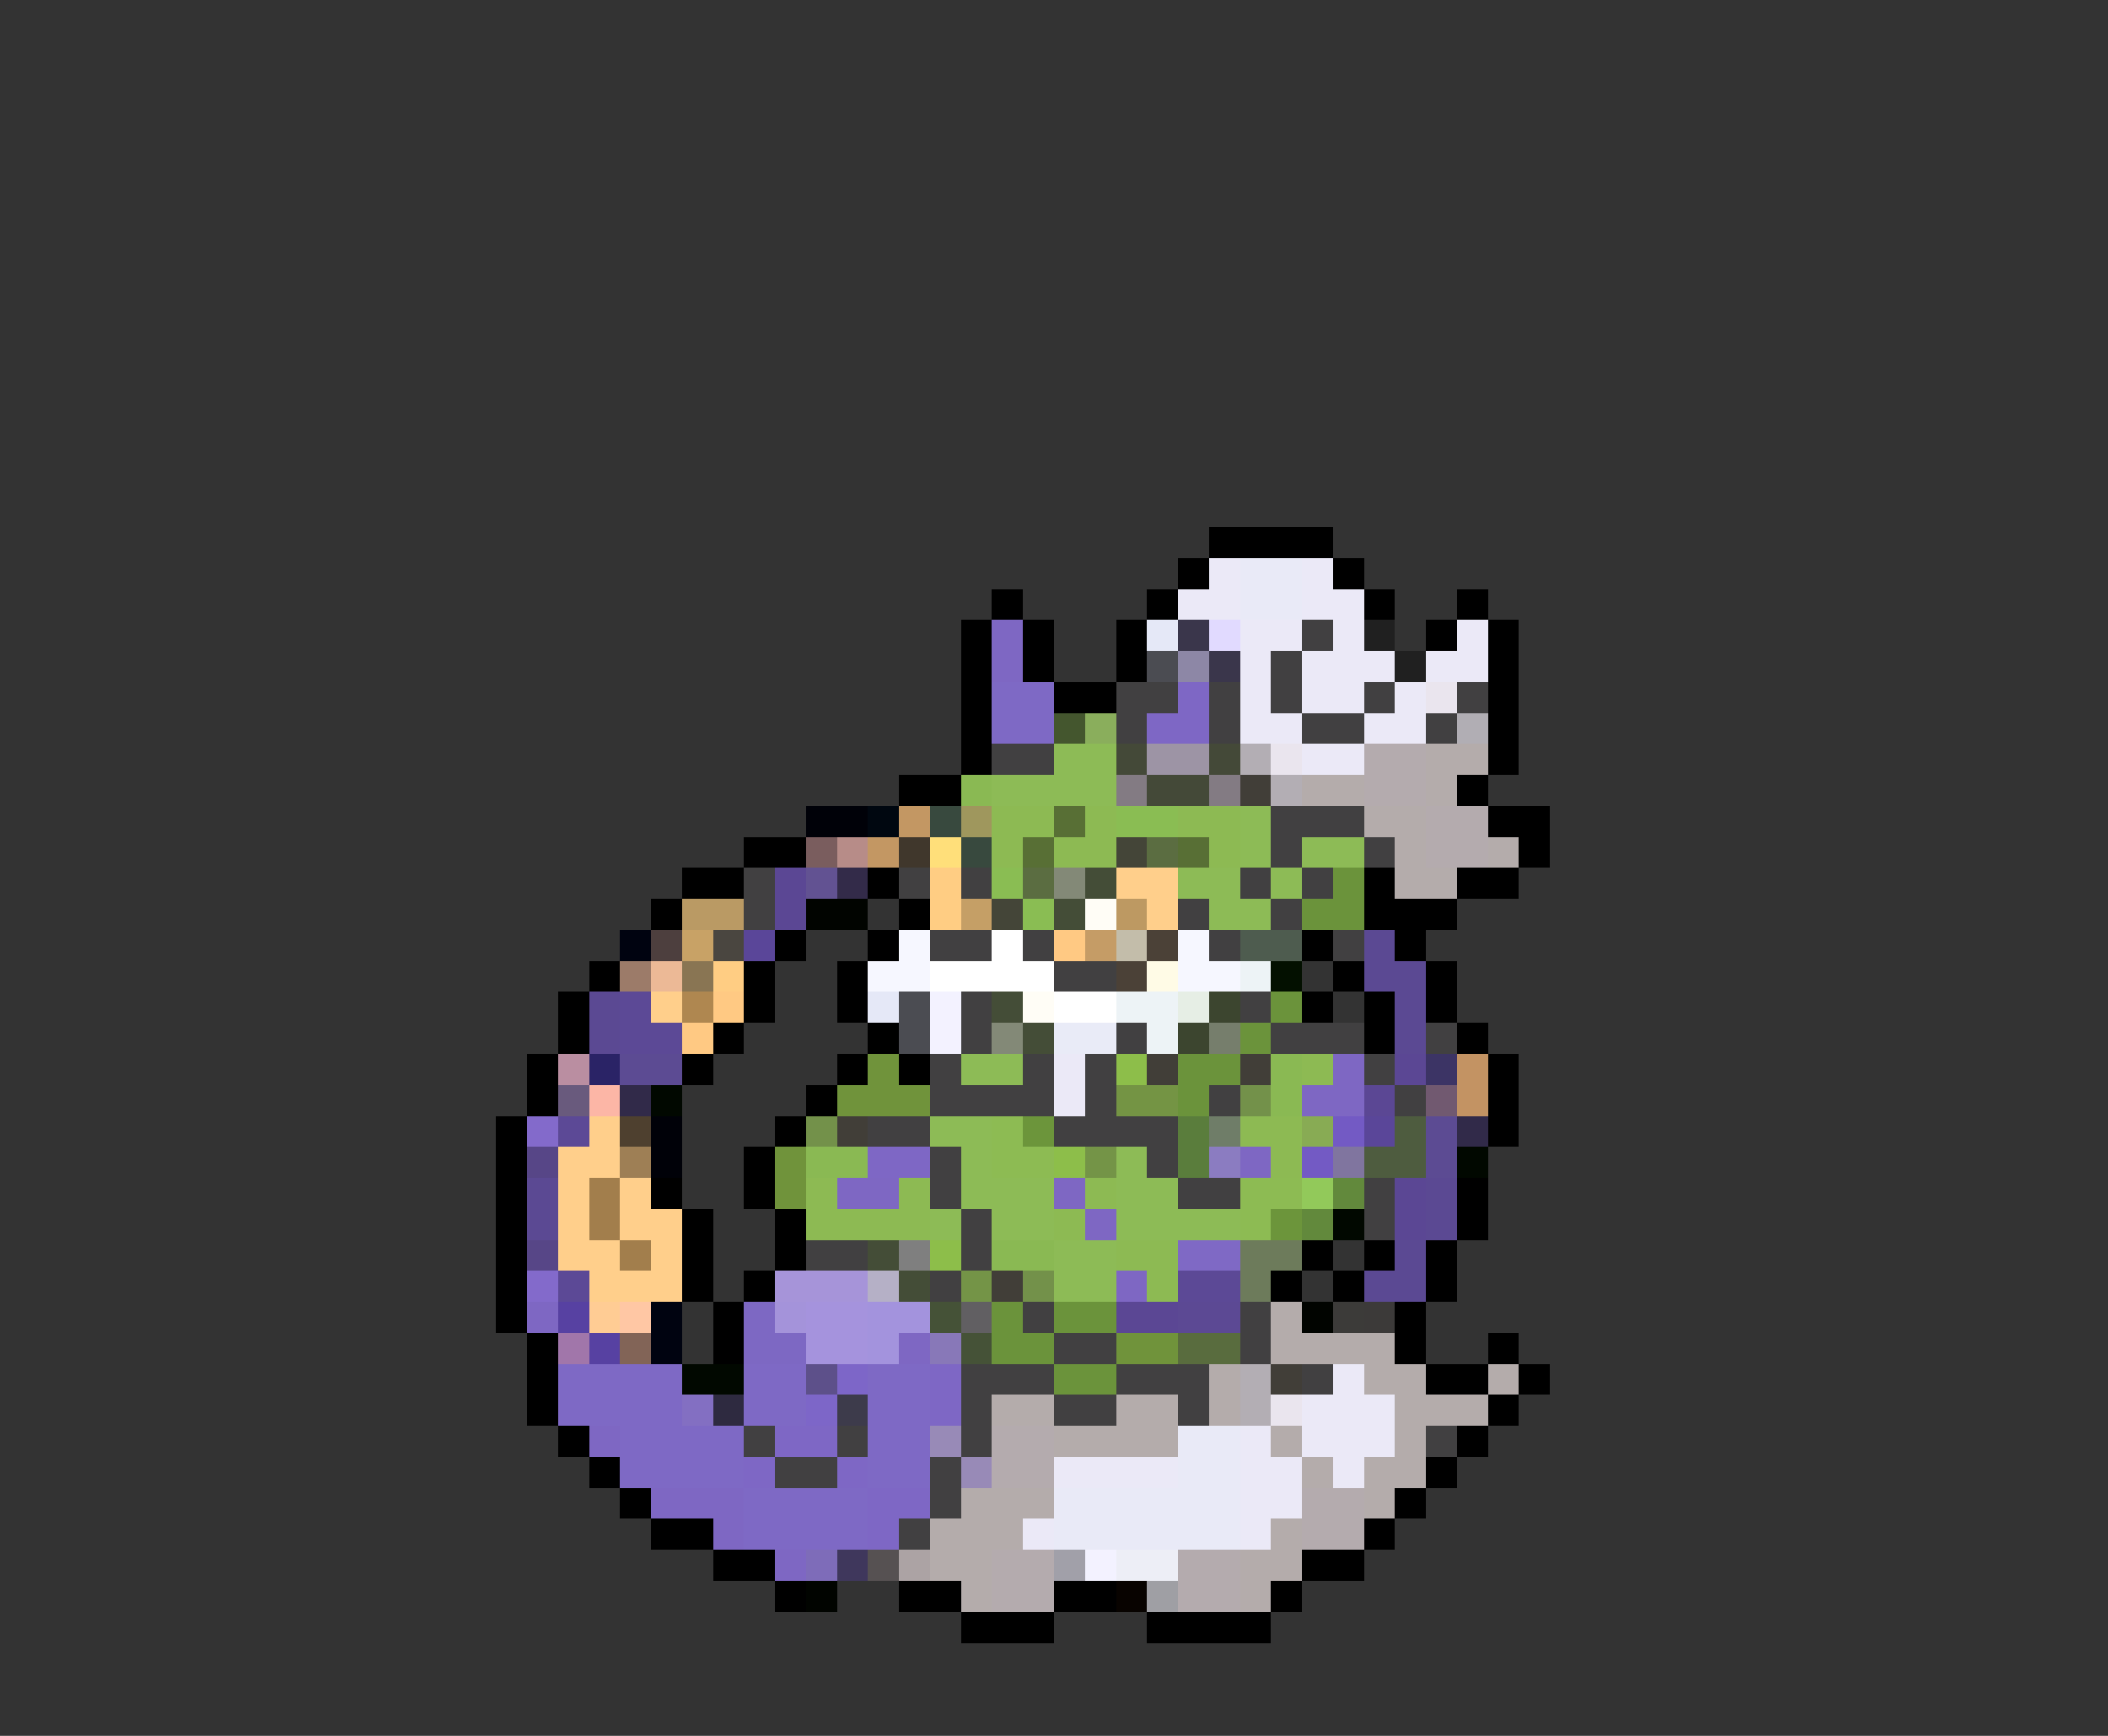 <svg xmlns="http://www.w3.org/2000/svg" viewBox="0 -0.5 68 56" shape-rendering="crispEdges">
<rect x="0" y="-0.5" width="68" height="56" fill="#333333" stroke="none"/>
<path stroke="#000000" d="M39 17h4M38 18h1M43 18h1M32 19h1M37 19h1M44 19h1M47 19h1M31 20h1M33 20h1M36 20h1M46 20h1M48 20h1M31 21h1M33 21h1M36 21h1M48 21h1M31 22h1M34 22h2M48 22h1M31 23h1M48 23h1M31 24h1M48 24h1M29 25h2M47 25h1M48 26h2M24 27h2M49 27h1M22 28h2M28 28h1M44 28h1M47 28h2M21 29h1M29 29h1M44 29h3M25 30h1M28 30h1M42 30h1M45 30h1M19 31h1M24 31h1M27 31h1M43 31h1M46 31h1M18 32h1M24 32h1M27 32h1M42 32h1M44 32h1M46 32h1M18 33h1M23 33h1M28 33h1M44 33h1M47 33h1M17 34h1M22 34h1M27 34h1M29 34h1M48 34h1M17 35h1M26 35h1M48 35h1M16 36h1M25 36h1M48 36h1M16 37h1M24 37h1M16 38h1M21 38h1M24 38h1M47 38h1M16 39h1M22 39h1M25 39h1M47 39h1M16 40h1M22 40h1M25 40h1M42 40h1M44 40h1M46 40h1M16 41h1M22 41h1M24 41h1M41 41h1M43 41h1M46 41h1M16 42h1M23 42h1M45 42h1M17 43h1M23 43h1M45 43h1M48 43h1M17 44h1M46 44h2M49 44h1M17 45h1M48 45h1M18 46h1M47 46h1M19 47h1M46 47h1M20 48h1M45 48h1M21 49h2M44 49h1M23 50h2M42 50h2M25 51h1M29 51h2M34 51h2M41 51h1M31 52h3M37 52h4" />
<path stroke="#ebe9f7" d="M39 18h1M42 18h1M38 19h2M42 19h2M40 20h2M43 20h1M47 20h1M40 21h1M42 21h3M46 21h2M40 22h1M42 22h2M45 22h1M40 23h2M44 23h2M42 24h2M34 34h1M34 35h1M43 44h1M42 45h3M40 46h1M42 46h3M34 47h4M40 47h2M43 47h1M40 48h2M33 49h1M40 49h1" />
<path stroke="#e9eaf7" d="M40 18h2M40 19h2M38 46h2M38 47h2M34 48h6M34 49h6" />
<path stroke="#7e67c3" d="M32 20h1M32 21h1M43 34h1M42 35h2M40 37h1M27 38h2M34 38h1M35 39h1M36 41h1M17 42h1M29 43h1M19 46h1M21 48h3M23 49h1M25 50h1" />
<path stroke="#e5e8f7" d="M37 20h1M28 32h1" />
<path stroke="#3a364b" d="M38 20h1M39 21h1" />
<path stroke="#e1daff" d="M39 20h1" />
<path stroke="#414041" d="M42 20h1M41 21h1M36 22h2M39 22h1M41 22h1M44 22h1M47 22h1M36 23h1M39 23h1M42 23h2M46 23h1M32 24h2M41 26h3M41 27h1M44 27h1M24 28h1M29 28h1M31 28h1M40 28h1M42 28h1M24 29h1M38 29h1M41 29h1M30 30h2M33 30h1M39 30h1M43 30h1M34 31h2M31 32h1M40 32h1M31 33h1M36 33h1M41 33h3M46 33h1M30 34h1M33 34h1M35 34h1M44 34h1M30 35h4M35 35h1M39 35h1M45 35h1M28 36h2M34 36h4M30 37h1M37 37h1M30 38h1M38 38h2M44 38h1M31 39h1M44 39h1M26 40h2M31 40h1M30 41h1M33 42h1M40 42h1M34 43h2M40 43h1M31 44h3M36 44h3M42 44h1M31 45h1M34 45h2M38 45h1M24 46h1M27 46h1M31 46h1M46 46h1M25 47h2M30 47h1M30 48h1M29 49h1" />
<path stroke="#202020" d="M44 20h1M45 21h1" />
<path stroke="#4b4c52" d="M37 21h1M29 32h1M29 33h1" />
<path stroke="#8d87a6" d="M38 21h1" />
<path stroke="#7e69c5" d="M32 22h2M32 23h2M18 44h4M24 44h2M28 44h2M18 45h4M24 45h2M28 45h2M20 46h4M28 46h2M20 47h4M28 47h2M24 48h4M24 49h4" />
<path stroke="#7e67c5" d="M38 22h1M37 23h2M28 37h2M30 44h1M30 45h1M25 46h2M24 47h1M27 47h1M28 48h2M28 49h1" />
<path stroke="#eae5ee" d="M46 22h1M41 24h1M41 45h1" />
<path stroke="#44562e" d="M34 23h1" />
<path stroke="#8aae5c" d="M35 23h1" />
<path stroke="#b1aeb4" d="M47 23h1" />
<path stroke="#8dbb56" d="M34 24h2M32 25h4M40 26h1M40 27h1M42 27h2M38 28h2M41 28h1M39 29h2M31 34h2M30 36h2M31 37h1M36 37h1M31 38h3M36 38h2M30 39h1M32 39h2M36 39h4M34 40h2M34 41h2" />
<path stroke="#444938" d="M36 24h1M39 24h1M37 25h2" />
<path stroke="#9d94a5" d="M37 24h2" />
<path stroke="#b3aeb4" d="M40 24h1M41 25h1M40 44h1M40 45h1" />
<path stroke="#b4abae" d="M44 24h2M44 25h2M46 26h2M46 27h2M32 46h2M32 47h2M42 48h2M42 49h2M32 50h2M38 50h2M32 51h2M38 51h2" />
<path stroke="#b4acab" d="M46 24h2M42 25h2M46 25h1M44 26h2M45 27h1M48 27h1M45 28h2M41 42h1M41 43h4M39 44h1M44 44h2M48 44h1M32 45h2M36 45h2M39 45h1M45 45h3M34 46h4M41 46h1M45 46h1M42 47h1M44 47h2M31 48h3M44 48h1M30 49h3M41 49h1M30 50h2M40 50h2M31 51h1M40 51h1" />
<path stroke="#8ab953" d="M31 25h1M41 34h1M41 35h1M26 37h2M32 40h2" />
<path stroke="#837b83" d="M36 25h1M39 25h1" />
<path stroke="#413e38" d="M40 25h1M37 34h1M40 34h1M27 36h1M32 41h1M41 44h1" />
<path stroke="#000108" d="M26 26h2M21 36h1M21 37h1" />
<path stroke="#000710" d="M28 26h1" />
<path stroke="#c39763" d="M29 26h1M28 27h1" />
<path stroke="#38493e" d="M30 26h1M31 27h1" />
<path stroke="#9f975d" d="M31 26h1" />
<path stroke="#8dba53" d="M32 26h2M35 26h1M38 26h2M32 27h1M34 27h2M39 27h1M42 34h1M40 36h2M41 37h1M26 38h1M29 38h1M35 38h1M26 39h4M34 39h1M36 40h2M37 41h1" />
<path stroke="#586f35" d="M34 26h1M33 27h1M38 27h1" />
<path stroke="#8abd53" d="M36 26h2M32 28h1M33 29h1" />
<path stroke="#7a5d5e" d="M26 27h1" />
<path stroke="#b78c88" d="M27 27h1" />
<path stroke="#40372c" d="M29 27h1" />
<path stroke="#ffdf7a" d="M30 27h1" />
<path stroke="#444538" d="M36 27h1M32 29h1" />
<path stroke="#5b6d41" d="M37 27h1M33 28h1" />
<path stroke="#5b4794" d="M25 28h1M25 29h1M45 34h1M44 35h1M45 38h1M45 39h1M36 42h2" />
<path stroke="#625292" d="M26 28h1" />
<path stroke="#332b49" d="M27 28h1" />
<path stroke="#ffcd83" d="M30 28h1M30 29h1M23 31h1" />
<path stroke="#838977" d="M34 28h1M32 33h1" />
<path stroke="#444d37" d="M35 28h1M34 29h1M32 32h1M33 33h1M28 40h1M29 41h1" />
<path stroke="#ffcf8b" d="M36 28h2M37 29h1M21 32h1M19 36h1M18 37h2M18 38h1M20 38h1M18 39h1M20 39h2M18 40h2M21 40h1M19 41h3" />
<path stroke="#6b933b" d="M43 28h1M42 29h2M41 32h1M40 33h1M38 34h2M38 35h1M32 42h1M34 42h2M32 43h2M34 44h2" />
<path stroke="#ba9a64" d="M22 29h2" />
<path stroke="#010400" d="M26 29h2M42 42h1M26 51h1" />
<path stroke="#c59f66" d="M31 29h1" />
<path stroke="#fffdf6" d="M35 29h1M33 32h1" />
<path stroke="#bd9962" d="M36 29h1" />
<path stroke="#000310" d="M20 30h1M21 42h1M21 43h1" />
<path stroke="#4d3f3e" d="M21 30h1" />
<path stroke="#c8a266" d="M22 30h1" />
<path stroke="#4a4640" d="M23 30h1" />
<path stroke="#5a4699" d="M24 30h1M44 36h1" />
<path stroke="#f6f7ff" d="M29 30h1M38 30h1M28 31h2M38 31h2" />
<path stroke="#ffffff" d="M32 30h1M30 31h4M34 32h2" />
<path stroke="#ffc983" d="M34 30h1M23 32h1M22 33h1" />
<path stroke="#c59c66" d="M35 30h1" />
<path stroke="#c3bdaa" d="M36 30h1" />
<path stroke="#4b4137" d="M37 30h1M36 31h1" />
<path stroke="#4e5c4f" d="M40 30h2" />
<path stroke="#5b4993" d="M44 30h1M44 31h2M19 32h1M45 32h1M19 33h1M45 33h1M17 38h1M46 38h1M17 39h1M46 39h1M45 40h1M44 41h2" />
<path stroke="#9c7b69" d="M20 31h1" />
<path stroke="#ecb996" d="M21 31h1" />
<path stroke="#897553" d="M22 31h1" />
<path stroke="#fffbe6" d="M37 31h1" />
<path stroke="#edf3f6" d="M40 31h1M36 32h2M37 33h1" />
<path stroke="#031000" d="M41 31h1" />
<path stroke="#5c4996" d="M20 32h1M20 33h2M18 36h1M18 41h1M38 41h2" />
<path stroke="#af8750" d="M22 32h1" />
<path stroke="#f3f2ff" d="M30 32h1M30 33h1M35 50h1" />
<path stroke="#e6eee5" d="M38 32h1" />
<path stroke="#3c452f" d="M39 32h1M38 33h1" />
<path stroke="#e9ebf7" d="M34 33h2" />
<path stroke="#767e6c" d="M39 33h1" />
<path stroke="#ba8ea1" d="M18 34h1" />
<path stroke="#2a2366" d="M19 34h1" />
<path stroke="#5c4b93" d="M20 34h2M46 36h1M46 37h1" />
<path stroke="#70933b" d="M28 34h1M27 35h3M25 37h1M25 38h1M36 43h2" />
<path stroke="#8dbe4a" d="M36 34h1M34 37h1M30 40h1" />
<path stroke="#3c3465" d="M46 34h1" />
<path stroke="#c39363" d="M47 34h1M47 35h1" />
<path stroke="#695a7d" d="M18 35h1" />
<path stroke="#fcb6a6" d="M19 35h1" />
<path stroke="#312a49" d="M20 35h1M47 36h1" />
<path stroke="#010800" d="M21 35h1M47 37h1M43 39h1M22 44h2" />
<path stroke="#749444" d="M36 35h2" />
<path stroke="#73914a" d="M40 35h1M26 36h1M33 41h1" />
<path stroke="#715970" d="M46 35h1" />
<path stroke="#836acb" d="M17 36h1M17 41h1" />
<path stroke="#4e402f" d="M20 36h1" />
<path stroke="#8dbb53" d="M32 36h1M32 37h2M40 38h2M40 39h1" />
<path stroke="#6c953b" d="M33 36h1M41 39h1" />
<path stroke="#5a7d3c" d="M38 36h1M38 37h1" />
<path stroke="#6f7d68" d="M39 36h1" />
<path stroke="#88ab54" d="M42 36h1" />
<path stroke="#735ac4" d="M43 36h1M42 37h1" />
<path stroke="#4e5c3f" d="M45 36h1M44 37h2" />
<path stroke="#574687" d="M17 37h1M17 40h1" />
<path stroke="#9e7f55" d="M20 37h1" />
<path stroke="#749447" d="M35 37h1M31 41h1" />
<path stroke="#8b7cc1" d="M39 37h1" />
<path stroke="#80759f" d="M43 37h1" />
<path stroke="#a27e4c" d="M19 38h1M19 39h1M20 40h1" />
<path stroke="#92c95a" d="M42 38h1" />
<path stroke="#62893c" d="M43 38h1M42 39h1" />
<path stroke="#7f7f7f" d="M29 40h1" />
<path stroke="#7f69c5" d="M38 40h2" />
<path stroke="#6d7b5b" d="M40 40h2M40 41h1" />
<path stroke="#a694d9" d="M25 41h3" />
<path stroke="#b5b0c6" d="M28 41h1" />
<path stroke="#5741a2" d="M18 42h1M19 43h1" />
<path stroke="#ffcc94" d="M19 42h1" />
<path stroke="#ffc7a4" d="M20 42h1" />
<path stroke="#7d68c3" d="M24 42h1M24 43h2" />
<path stroke="#a493da" d="M25 42h1" />
<path stroke="#a593dd" d="M26 42h2M26 43h2" />
<path stroke="#a393dd" d="M28 42h2M28 43h1" />
<path stroke="#455237" d="M30 42h1M31 43h1" />
<path stroke="#615f62" d="M31 42h1" />
<path stroke="#5c4994" d="M38 42h2" />
<path stroke="#3c3b39" d="M43 42h1" />
<path stroke="#3c3a39" d="M44 42h1" />
<path stroke="#a176aa" d="M18 43h1" />
<path stroke="#826457" d="M20 43h1" />
<path stroke="#8878b8" d="M30 43h1" />
<path stroke="#596c3e" d="M38 43h2" />
<path stroke="#5d508a" d="M26 44h1" />
<path stroke="#7d66c8" d="M27 44h1M26 45h1" />
<path stroke="#836fc2" d="M22 45h1" />
<path stroke="#2e2a40" d="M23 45h1" />
<path stroke="#3d3b4b" d="M27 45h1" />
<path stroke="#988ab7" d="M30 46h1M31 47h1" />
<path stroke="#7e6cb9" d="M26 50h1" />
<path stroke="#3f375c" d="M27 50h1" />
<path stroke="#565152" d="M28 50h1" />
<path stroke="#aca3a4" d="M29 50h1" />
<path stroke="#a1a0a9" d="M34 50h1" />
<path stroke="#edeef6" d="M36 50h2" />
<path stroke="#080300" d="M36 51h1" />
<path stroke="#9f9fa4" d="M37 51h1" />
</svg>